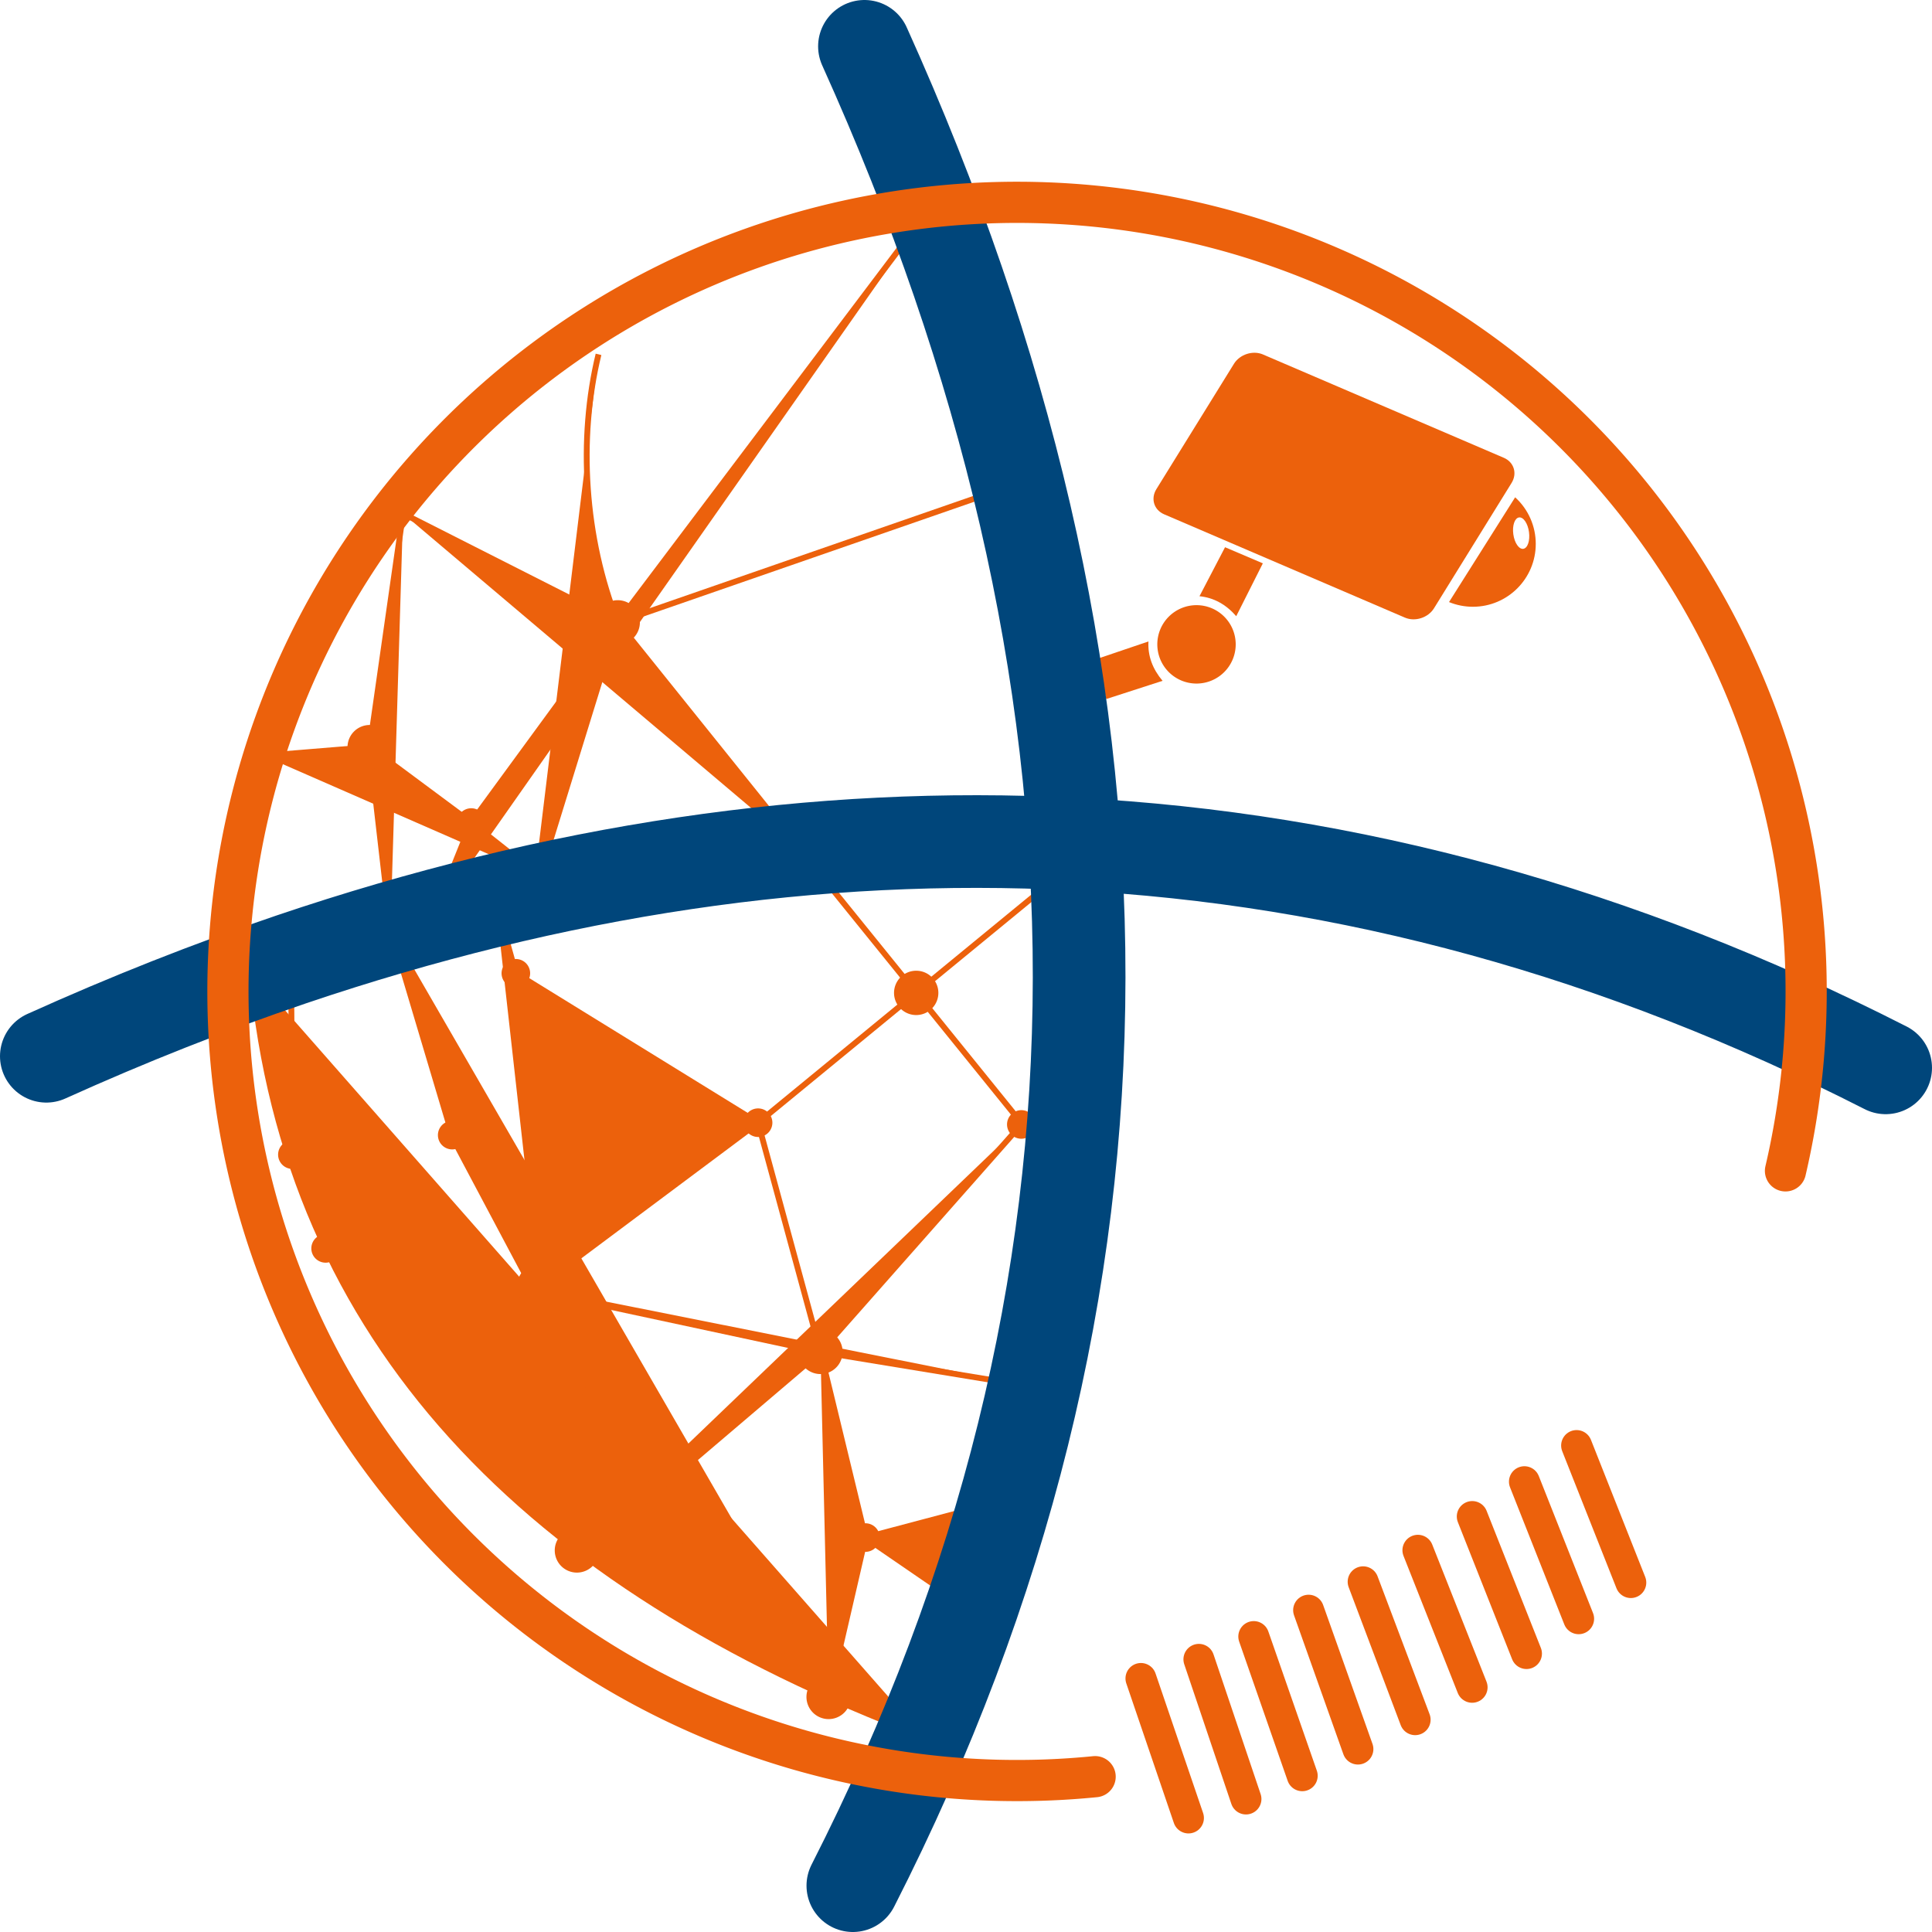 <?xml version="1.0" encoding="UTF-8" standalone="no"?>
<svg
   xmlns:osb="http://www.openswatchbook.org/uri/2009/osb"
   xmlns:dc="http://purl.org/dc/elements/1.1/"
   xmlns:cc="http://creativecommons.org/ns#"
   xmlns:rdf="http://www.w3.org/1999/02/22-rdf-syntax-ns#"
   xmlns:svg="http://www.w3.org/2000/svg"
   xmlns="http://www.w3.org/2000/svg"
   xmlns:xlink="http://www.w3.org/1999/xlink"
   xmlns:sodipodi="http://sodipodi.sourceforge.net/DTD/sodipodi-0.dtd"
   xmlns:inkscape="http://www.inkscape.org/namespaces/inkscape"
   version="1.1"
   width="187.623"
   height="187.623"
   id="svg1148"
   sodipodi:docname="logo-clean.svg"
   inkscape:version="1.0.2 (1.0.2+r75+1)">
  <defs
     id="defs1152">
    <linearGradient
       id="linearGradient3150"
       osb:paint="solid">
      <stop
         style="stop-color:#ffffff;stop-opacity:1;"
         offset="0"
         id="stop3148" />
    </linearGradient>
    <linearGradient
       id="linearGradient3108"
       osb:paint="solid">
      <stop
         style="stop-color:#e30000;stop-opacity:1;"
         offset="0"
         id="stop3106" />
    </linearGradient>
    <linearGradient
       id="linearGradient1158"
       osb:paint="solid">
      <stop
         style="stop-color:#e30000;stop-opacity:0;"
         offset="0"
         id="stop1156" />
    </linearGradient>
    <linearGradient
       inkscape:collect="always"
       xlink:href="#linearGradient1158"
       id="linearGradient3110"
       x1="375.424"
       y1="302.338"
       x2="532.693"
       y2="302.338"
       gradientUnits="userSpaceOnUse"
       gradientTransform="translate(-355.288,-206.052)" />
    <linearGradient
       inkscape:collect="always"
       xlink:href="#linearGradient1158"
       id="linearGradient3152"
       x1="0"
       y1="297.638"
       x2="841.89"
       y2="297.638"
       gradientUnits="userSpaceOnUse"
       gradientTransform="translate(3.511,13.489)" />
  </defs>
  <sodipodi:namedview
     pagecolor="#ffffff"
     bordercolor="#666666"
     borderopacity="1"
     objecttolerance="10"
     gridtolerance="10"
     guidetolerance="10"
     inkscape:pageopacity="0"
     inkscape:pageshadow="2"
     inkscape:window-width="2488"
     inkscape:window-height="1043"
     id="namedview1150"
     showgrid="false"
     inkscape:zoom="1.1046577"
     inkscape:cx="65.657185"
     inkscape:cy="91.586287"
     inkscape:window-x="72"
     inkscape:window-y="0"
     inkscape:window-maximized="1"
     inkscape:current-layer="svg1148"
     inkscape:pagecheckerboard="true"
     fit-margin-top="0"
     fit-margin-left="0"
     fit-margin-right="0"
     fit-margin-bottom="0" />
  <path
     d="M 3.511,13.489 V 608.765 H 845.401 V 13.489 Z"
     style="fill:url(#linearGradient3152);fill-opacity:1;fill-rule:evenodd"
     id="path1038" />
  <path
     d="m 58.124,34.413 c -1.994,8.217 -1.398,17.809 1.866,26.026 l -8.311,26.906"
     style="fill:#ec610c;fill-rule:evenodd;stroke:#ec610c;stroke-width:0.567;stroke-linecap:butt;stroke-linejoin:miter;stroke-dasharray:none"
     id="path1040" />
  <path
     d="M 77.709,82.498 59.99,60.439 39.142,49.874"
     style="fill:#ec610c;fill-rule:evenodd;stroke:#ec610c;stroke-width:0.567;stroke-linecap:butt;stroke-linejoin:miter;stroke-dasharray:none"
     id="path1042" />
  <path
     d="M 42.116,88.956 45.763,79.88 59.99,60.439 90.421,20.099"
     style="fill:#ec610c;fill-rule:evenodd;stroke:#ec610c;stroke-width:0.567;stroke-linecap:butt;stroke-linejoin:miter;stroke-dasharray:none"
     id="path1044" />
  <path
     d="M 98.825,46.965 59.99,60.439"
     style="fill:#ec610c;fill-rule:evenodd;stroke:#ec610c;stroke-width:0.567;stroke-linecap:butt;stroke-linejoin:miter;stroke-dasharray:none"
     id="path1046" />
  <path
     d="m 39.142,49.874 -3.241,22.684 c 0.674,5.859 1.348,11.719 2.022,17.578"
     style="fill:#ec610c;fill-rule:evenodd;stroke:#ec610c;stroke-width:0.567;stroke-linecap:butt;stroke-linejoin:miter;stroke-dasharray:none"
     id="path1048" />
  <path
     d="m 25.609,73.4 10.292,-0.843 9.861,7.323 6.61,5.222"
     style="fill:#ec610c;fill-rule:evenodd;stroke:#ec610c;stroke-width:0.567;stroke-linecap:butt;stroke-linejoin:miter;stroke-dasharray:none"
     id="path1050" />
  <path
     d="M 59.99,58.57 A 1.869,1.869 0 0 1 61.859,60.439 1.869,1.869 0 1 1 59.99,58.57 Z"
     style="fill:#ec610c;fill-rule:evenodd;stroke:#ec610c;stroke-width:0.567;stroke-linecap:butt;stroke-linejoin:miter;stroke-dasharray:none"
     id="path1052" />
  <path
     d="m 45.763,78.776 a 1.104,1.104 0 0 1 1.104,1.104 1.104,1.104 0 1 1 -1.104,-1.104 z"
     style="fill:#ec610c;fill-rule:evenodd;stroke:#ec610c;stroke-width:0.567;stroke-linecap:butt;stroke-linejoin:miter;stroke-dasharray:none"
     id="path1054" />
  <path
     d="m 35.901,70.689 a 1.869,1.869 0 0 1 1.869,1.869 1.869,1.869 0 1 1 -1.869,-1.869 z"
     style="fill:#ec610c;fill-rule:evenodd;stroke:#ec610c;stroke-width:0.567;stroke-linecap:butt;stroke-linejoin:miter;stroke-dasharray:none"
     id="path1056" />
  <path
     d="M 28.402,113.04 28.262,93.18"
     style="fill:#ec610c;fill-rule:evenodd;stroke:#ec610c;stroke-width:0.567;stroke-linecap:butt;stroke-linejoin:miter;stroke-dasharray:none"
     id="path1058" />
  <path
     d="m 24.498,94.489 c 3.296,35.789 26.68,59.501 65.097,74.066"
     style="fill:#ec610c;fill-rule:evenodd;stroke:#ec610c;stroke-width:0.567;stroke-linecap:butt;stroke-linejoin:miter;stroke-dasharray:none"
     id="path1060" />
  <path
     d="m 37.923,90.135 6.115,20.512 8.452,15.918 9.649,19.652 19.141,18.937"
     style="fill:#ec610c;fill-rule:evenodd;stroke:#ec610c;stroke-width:0.567;stroke-linecap:butt;stroke-linejoin:miter;stroke-dasharray:none"
     id="path1062" />
  <path
     d="m 31.485,120.945 48.194,10.342 20.749,3.406"
     style="fill:#ec610c;fill-rule:evenodd;stroke:#ec610c;stroke-width:0.567;stroke-linecap:butt;stroke-linejoin:miter;stroke-dasharray:none"
     id="path1064" />
  <path
     d="m 48.11,87.421 1.985,7.099 2.395,32.046"
     style="fill:#ec610c;fill-rule:evenodd;stroke:#ec610c;stroke-width:0.567;stroke-linecap:butt;stroke-linejoin:miter;stroke-dasharray:none"
     id="path1066" />
  <path
     d="m 50.096,94.519 23.525,14.51 -21.798,16.28"
     style="fill:#ec610c;fill-rule:evenodd;stroke:#ec610c;stroke-width:0.567;stroke-linecap:butt;stroke-linejoin:miter;stroke-dasharray:none"
     id="path1068" />
  <path
     d="M 79.678,131.287 73.621,109.029"
     style="fill:#ec610c;fill-rule:evenodd;stroke:#ec610c;stroke-width:0.567;stroke-linecap:butt;stroke-linejoin:miter;stroke-dasharray:none"
     id="path1070" />
  <path
     d="M 104.473,83.697 73.621,109.029"
     style="fill:#ec610c;fill-rule:evenodd;stroke:#ec610c;stroke-width:0.567;stroke-linecap:butt;stroke-linejoin:miter;stroke-dasharray:none"
     id="path1072" />
  <path
     d="m 77.193,81.856 27.56,34.076"
     style="fill:#ec610c;fill-rule:evenodd;stroke:#ec610c;stroke-width:0.567;stroke-linecap:butt;stroke-linejoin:miter;stroke-dasharray:none"
     id="path1074" />
  <path
     d="m 56.026,150.567 6.113,-4.35 17.54,-14.931 19.57,-22.161"
     style="fill:#ec610c;fill-rule:evenodd;stroke:#ec610c;stroke-width:0.567;stroke-linecap:butt;stroke-linejoin:miter;stroke-dasharray:none"
     id="path1076" />
  <path
     d="m 80.47,164.795 3.576,-15.476 -4.367,-18.032"
     style="fill:#ec610c;fill-rule:evenodd;stroke:#ec610c;stroke-width:0.567;stroke-linecap:butt;stroke-linejoin:miter;stroke-dasharray:none"
     id="path1078" />
  <path
     d="m 97.639,145.716 -13.593,3.603 10.236,7.021"
     style="fill:#ec610c;fill-rule:evenodd;stroke:#ec610c;stroke-width:0.567;stroke-linecap:butt;stroke-linejoin:miter;stroke-dasharray:none"
     id="path1080" />
  <path
     d="m 73.621,107.925 a 1.104,1.104 0 0 1 1.104,1.104 1.104,1.104 0 1 1 -1.104,-1.104 z"
     style="fill:#ec610c;fill-rule:evenodd;stroke:#ec610c;stroke-width:0.567;stroke-linecap:butt;stroke-linejoin:miter;stroke-dasharray:none"
     id="path1082" />
  <path
     d="m 31.622,120.132 a 1.104,1.104 0 0 1 1.104,1.104 1.104,1.104 0 1 1 -1.104,-1.104 z"
     style="fill:#ec610c;fill-rule:evenodd;stroke:#ec610c;stroke-width:0.567;stroke-linecap:butt;stroke-linejoin:miter;stroke-dasharray:none"
     id="path1084" />
  <path
     d="m 28.395,111.026 a 1.104,1.104 0 0 1 1.104,1.104 1.104,1.104 0 1 1 -1.104,-1.104 z"
     style="fill:#ec610c;fill-rule:evenodd;stroke:#ec610c;stroke-width:0.567;stroke-linecap:butt;stroke-linejoin:miter;stroke-dasharray:none"
     id="path1086" />
  <path
     d="m 99.184,108.095 a 1.104,1.104 0 0 1 1.104,1.104 1.104,1.104 0 1 1 -1.104,-1.104 z"
     style="fill:#ec610c;fill-rule:evenodd;stroke:#ec610c;stroke-width:0.567;stroke-linecap:butt;stroke-linejoin:miter;stroke-dasharray:none"
     id="path1088" />
  <path
     d="m 50.096,93.415 a 1.104,1.104 0 0 1 1.104,1.104 1.104,1.104 0 1 1 -1.104,-1.104 z"
     style="fill:#ec610c;fill-rule:evenodd;stroke:#ec610c;stroke-width:0.567;stroke-linecap:butt;stroke-linejoin:miter;stroke-dasharray:none"
     id="path1090" />
  <path
     d="m 43.915,109.132 a 1.104,1.104 0 0 1 1.104,1.104 1.104,1.104 0 1 1 -1.104,-1.104 z"
     style="fill:#ec610c;fill-rule:evenodd;stroke:#ec610c;stroke-width:0.567;stroke-linecap:butt;stroke-linejoin:miter;stroke-dasharray:none"
     id="path1092" />
  <path
     d="m 84.046,148.214 a 1.104,1.104 0 0 1 1.104,1.104 1.104,1.104 0 1 1 -1.104,-1.104 z"
     style="fill:#ec610c;fill-rule:evenodd;stroke:#ec610c;stroke-width:0.567;stroke-linecap:butt;stroke-linejoin:miter;stroke-dasharray:none"
     id="path1094" />
  <path
     d="m 52.366,123.036 a 1.869,1.869 0 0 1 1.869,1.869 1.869,1.869 0 1 1 -1.869,-1.869 z"
     style="fill:#ec610c;fill-rule:evenodd;stroke:#ec610c;stroke-width:0.567;stroke-linecap:butt;stroke-linejoin:miter;stroke-dasharray:none"
     id="path1096" />
  <path
     d="m 88.975,94.554 a 1.869,1.869 0 0 1 1.869,1.869 1.869,1.869 0 1 1 -1.869,-1.869 z"
     style="fill:#ec610c;fill-rule:evenodd;stroke:#ec610c;stroke-width:0.567;stroke-linecap:butt;stroke-linejoin:miter;stroke-dasharray:none"
     id="path1098" />
  <path
     d="m 56.026,148.699 a 1.869,1.869 0 0 1 1.869,1.869 1.869,1.869 0 1 1 -1.869,-1.869 z"
     style="fill:#ec610c;fill-rule:evenodd;stroke:#ec610c;stroke-width:0.567;stroke-linecap:butt;stroke-linejoin:miter;stroke-dasharray:none"
     id="path1100" />
  <path
     d="m 79.678,129.418 a 1.869,1.869 0 0 1 1.869,1.869 1.869,1.869 0 1 1 -1.869,-1.869 z"
     style="fill:#ec610c;fill-rule:evenodd;stroke:#ec610c;stroke-width:0.567;stroke-linecap:butt;stroke-linejoin:miter;stroke-dasharray:none"
     id="path1102" />
  <path
     d="m 80.47,162.926 a 1.869,1.869 0 0 1 1.869,1.869 1.869,1.869 0 1 1 -1.869,-1.869 z"
     style="fill:#ec610c;fill-rule:evenodd;stroke:#ec610c;stroke-width:0.567;stroke-linecap:butt;stroke-linejoin:miter;stroke-dasharray:none"
     id="path1104" />
  <path
     d="m 110.799,162.999 4.618,13.552"
     style="fill:none;stroke:#ec610c;stroke-width:3;stroke-linecap:round;stroke-linejoin:round;stroke-dasharray:none"
     id="path1114" />
  <path
     d="m 116.427,161.142 4.575,13.566"
     style="fill:none;stroke:#ec610c;stroke-width:3;stroke-linecap:round;stroke-linejoin:round;stroke-dasharray:none"
     id="path1116" />
  <path
     d="m 121.756,158.93 4.71,13.52"
     style="fill:none;stroke:#ec610c;stroke-width:3;stroke-linecap:round;stroke-linejoin:round;stroke-dasharray:none"
     id="path1118" />
  <path
     d="m 127.082,156.369 4.792,13.491"
     style="fill:none;stroke:#ec610c;stroke-width:3;stroke-linecap:round;stroke-linejoin:round;stroke-dasharray:none"
     id="path1120" />
  <path
     d="m 132.377,153.611 5.054,13.395"
     style="fill:none;stroke:#ec610c;stroke-width:3;stroke-linecap:round;stroke-linejoin:round;stroke-dasharray:none"
     id="path1122" />
  <path
     d="m 137.695,150.549 5.269,13.312"
     style="fill:none;stroke:#ec610c;stroke-width:3;stroke-linecap:round;stroke-linejoin:round;stroke-dasharray:none"
     id="path1124" />
  <path
     d="m 142.974,147.273 5.269,13.312"
     style="fill:none;stroke:#ec610c;stroke-width:3;stroke-linecap:round;stroke-linejoin:round;stroke-dasharray:none"
     id="path1126" />
  <path
     d="m 148.04,143.89 5.269,13.312"
     style="fill:none;stroke:#ec610c;stroke-width:3;stroke-linecap:round;stroke-linejoin:round;stroke-dasharray:none"
     id="path1128" />
  <path
     d="m 153.107,140.379 5.269,13.312"
     style="fill:none;stroke:#ec610c;stroke-width:3;stroke-linecap:round;stroke-linejoin:round;stroke-dasharray:none"
     id="path1130" />
  <path
     d="m 122.654,34.425 23.39,10.034 c 0.983,0.421 1.321,1.518 0.752,2.438 l -7.537,12.177 c -0.569,0.92 -1.838,1.327 -2.821,0.905 L 113.049,49.944 c -0.983,-0.421 -1.321,-1.518 -0.752,-2.438 l 7.537,-12.177 c 0.569,-0.919 1.838,-1.327 2.821,-0.905 z"
     style="fill:#ec610c;fill-rule:evenodd"
     id="path1132" />
  <path
     d="m 147.141,48.295 c 1.275,1.158 2.002,2.8 2.002,4.522 0,3.373 -2.735,6.108 -6.108,6.108 -0.794,0 -1.58,-0.155 -2.315,-0.456 z m 0.379,1.955 c 0.421,-0.056 0.853,0.58 0.966,1.422 0.113,0.842 -0.137,1.569 -0.558,1.625 -0.421,0.056 -0.853,-0.58 -0.966,-1.422 -0.113,-0.841 0.137,-1.569 0.558,-1.625 z"
     style="fill:#ec610c;fill-rule:evenodd"
     id="path1134" />
  <path
     d="m 118.968,53.143 3.671,1.564 -2.584,5.133 c -0.99,-1.133 -2.171,-1.802 -3.57,-1.938 z"
     style="fill:#ec610c;fill-rule:evenodd"
     id="path1136" />
  <path
     d="m 106.448,64.017 0.984,3.868 5.468,-1.768 c -0.969,-1.152 -1.448,-2.421 -1.369,-3.824 z"
     style="fill:#ec610c;fill-rule:evenodd"
     id="path1138" />
  <path
     d="m 116.197,58.769 a 3.807,3.807 0 0 1 3.807,3.807 3.807,3.807 0 1 1 -3.807,-3.807 z"
     style="fill:#ec610c;fill-rule:evenodd"
     id="path1140" />
  <path
     d="m 83.95,4.5 c 27.541,61.011 28.431,120.618 -1.127,178.623"
     style="fill:none;stroke:#00467b;stroke-width:9;stroke-linecap:round;stroke-linejoin:round;stroke-dasharray:none"
     id="path1142" />
  <path
     d="m 4.5,102.575 c 7.944,-3.586 15.866,-6.721 23.762,-9.395 25.623,-8.677 50.99,-12.507 76.088,-11.206 26.566,1.378 52.83,8.507 78.773,21.727"
     style="fill:none;stroke:#00467b;stroke-width:9;stroke-linecap:round;stroke-linejoin:round;stroke-dasharray:none"
     id="path1144" />
  <path
     d="m 106.351,172.539 a 76.633,76.633 0 1 1 67.043,-58.833"
     style="fill:url(#linearGradient3110);fill-opacity:1;fill-rule:evenodd;stroke:#ec610c;stroke-width:4;stroke-linecap:round;stroke-linejoin:round;stroke-dasharray:none"
     id="path1146" />
</svg>
